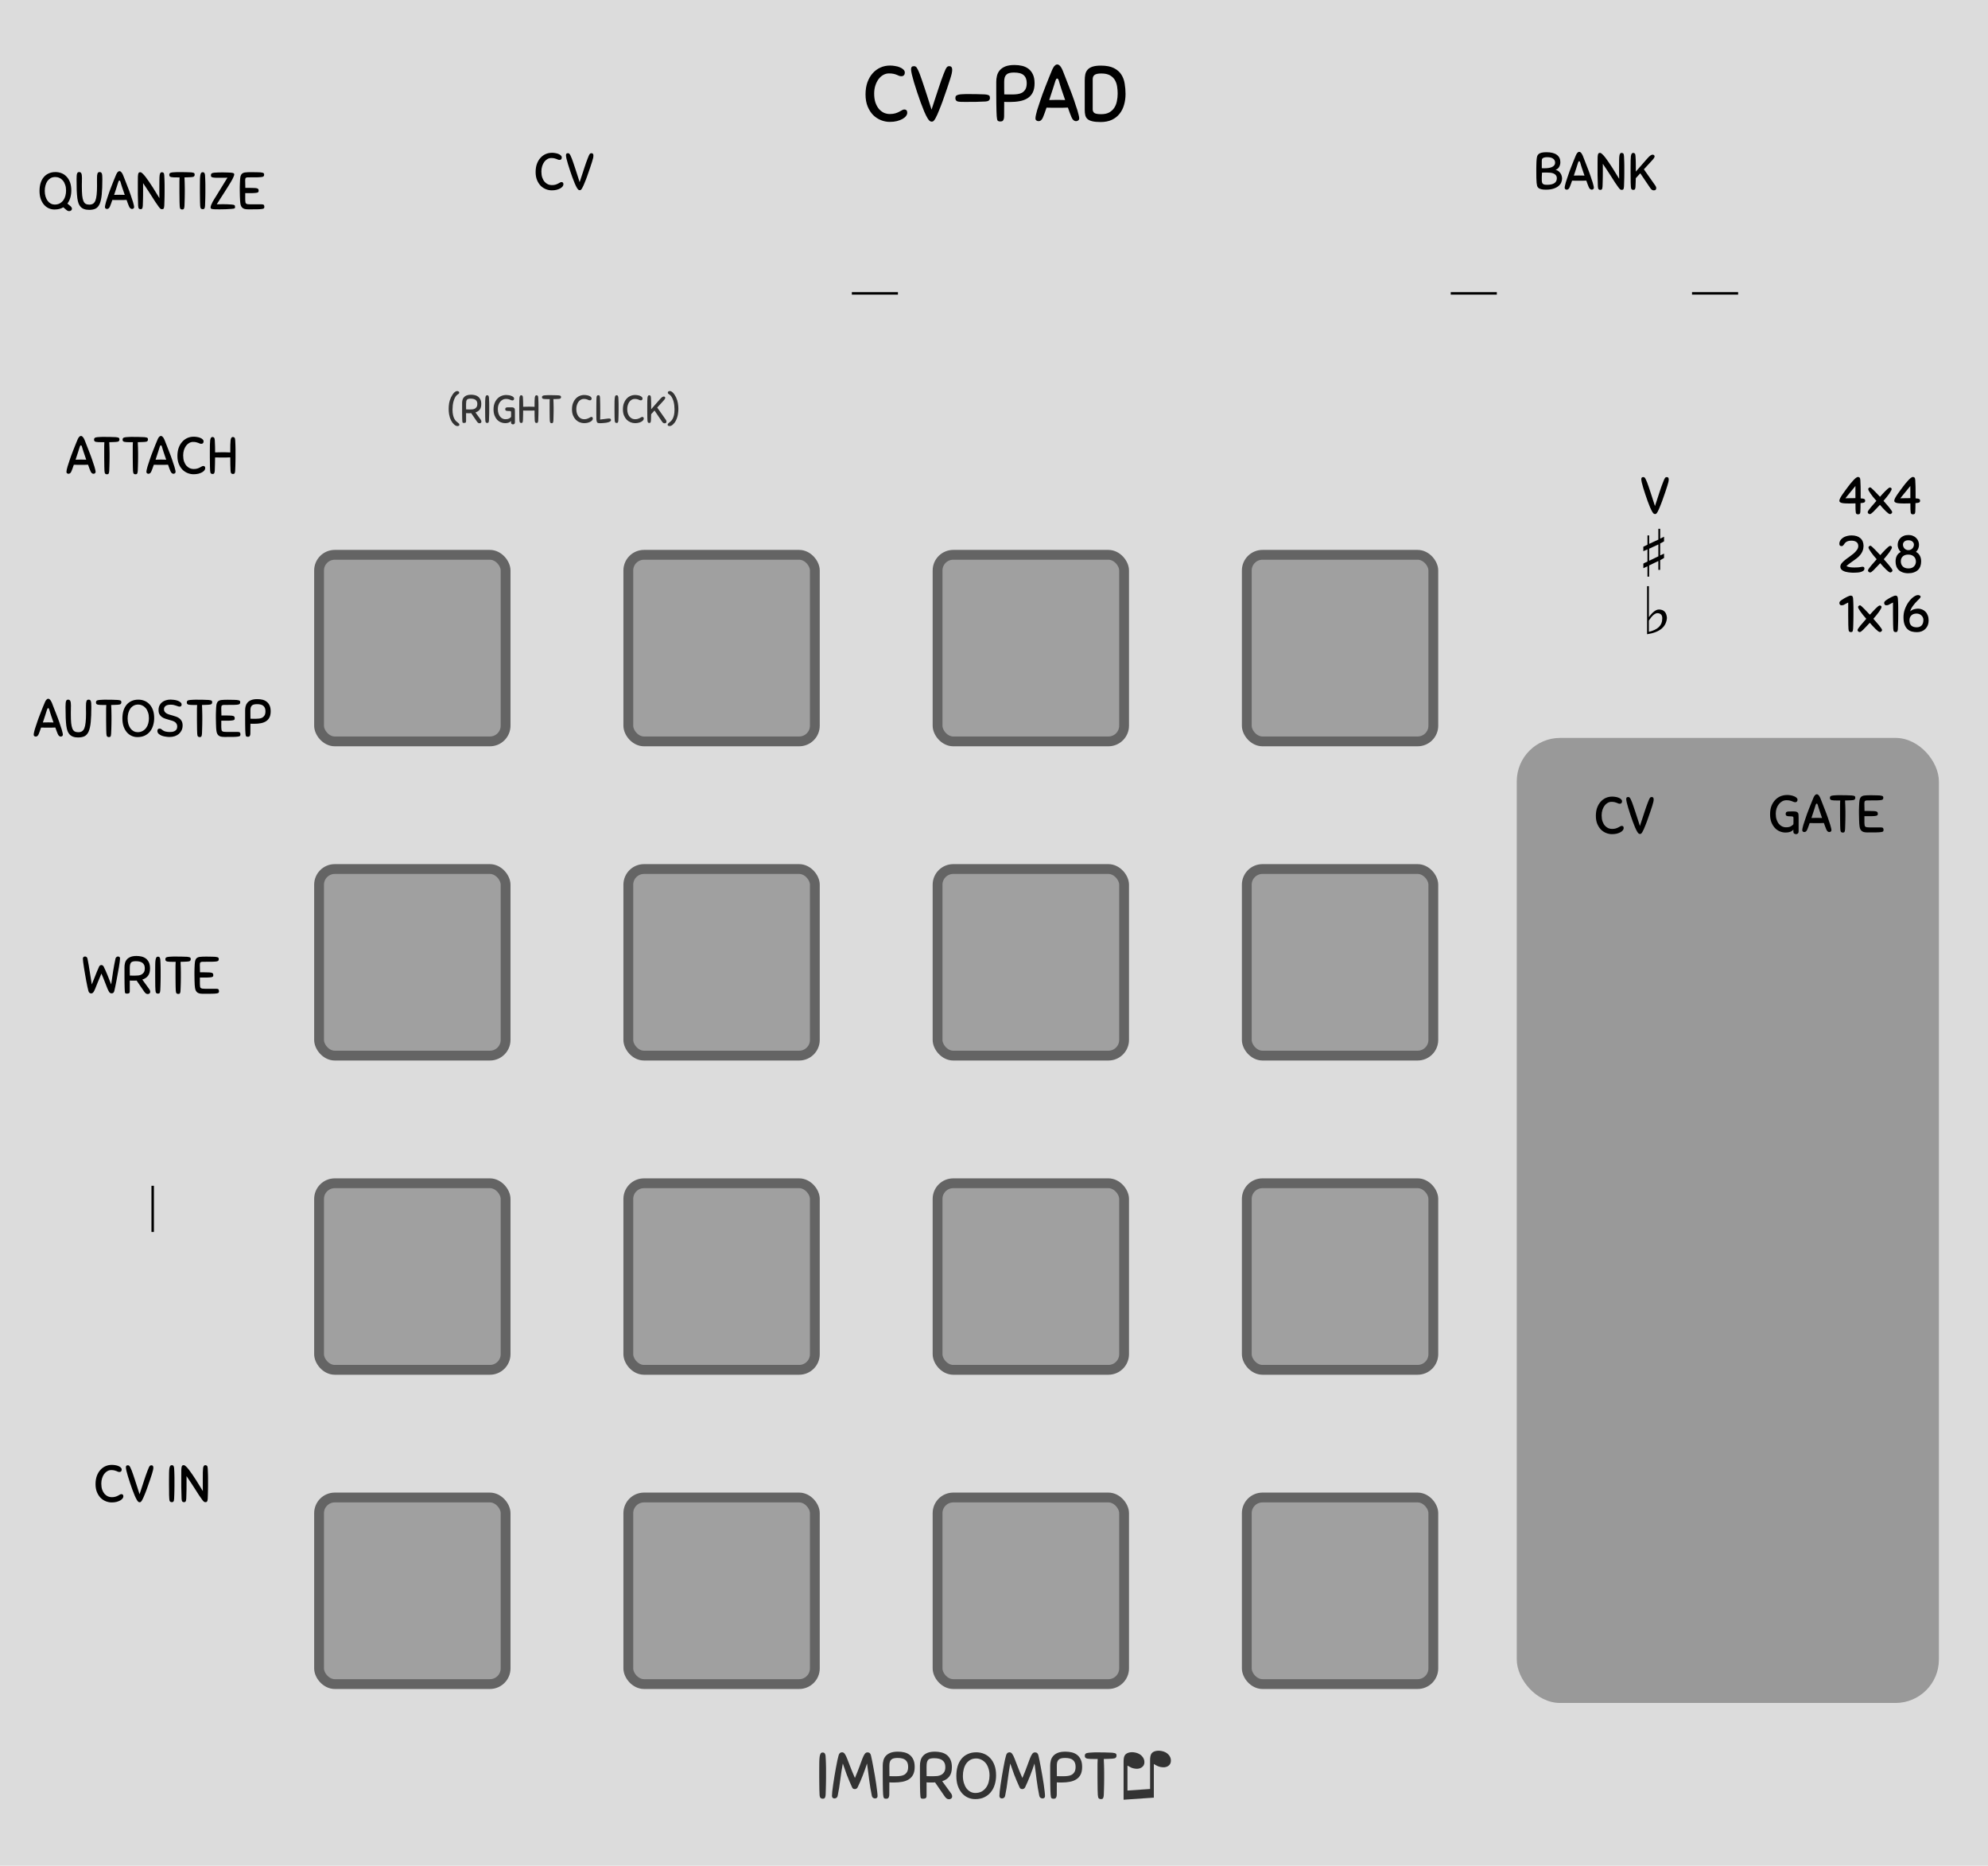 <svg xmlns="http://www.w3.org/2000/svg" width="405" height="380" viewBox="0 0 107.156 100.542"><path d="M0 .001h107.157v100.541H0zm0 0" fill="#dcdcdc"/><g word-spacing="0" letter-spacing="0" font-weight="400" fill="#333"><g style="line-height:1.25"><path aria-label="♫" font-size="3.528" d="M62.194 96.87l-1.631.115v-2.06q0-.23.065-.333.064-.104.22-.147.153-.043.348-.002.223.047.356.19.134.146.134.33 0 .186-.158.286-.158.103-.408.05-.082-.018-.143-.044-.064-.027-.205-.11v1.345l1.219-.085v-1.554q0-.225.065-.337.066-.11.226-.151.16-.04.348 0 .223.047.354.19.13.14.13.325 0 .195-.156.294-.156.1-.408.047-.16-.034-.356-.16z" style="-inkscape-font-specification:'Arial, Normal';font-variant-ligatures:normal;font-variant-caps:normal;font-variant-numeric:normal;font-feature-settings:normal;text-align:start" font-family="Arial"/></g><g style="line-height:1.25"><path font-size="3.528" aria-label="IMPROMPT" style="-inkscape-font-specification:'Sniglet, Normal';font-variant-ligatures:normal;font-variant-caps:normal;font-variant-numeric:normal;font-feature-settings:normal;text-align:start" d="M44.175 96.698q-.007-.127-.01-.265 0-.137-.004-.296-.003-.159-.003-.342v-.417q0-.25.003-.426.004-.18.02-.293.019-.113.054-.166.04-.053.103-.053.03 0 .06.007.028.007.049.032.02.02.035.067.018.042.02.113.009.127.012.225l.007.198q.004.095.004.201v.536q0 .145-.004.286l-.007.286-.01.303q-.004.085-.018.13-.014.047-.036.071-.02.025-.05.028-.027.007-.062.007-.064 0-.11-.042-.046-.046-.053-.19zm1.754-.381q-.162-.357-.29-.688-.123-.335-.21-.596-.082.437-.138.882-.053.444-.138.85-.021.092-.078.123-.056.028-.095.028-.063 0-.102-.038-.035-.04-.035-.1 0-.08.017-.246.02-.17.05-.381.03-.212.07-.445.039-.232.078-.448l.077-.395q.04-.176.067-.271.046-.163.187-.163.085 0 .145.085.06.081.127.254.07.17.166.43.099.262.254.614.15-.352.243-.61.095-.261.159-.43.067-.173.127-.254.06-.085.148-.085.08 0 .124.042.042.039.063.12.025.099.06.275.035.173.074.388.042.212.08.445.04.233.07.444.034.212.05.385.022.17.022.261 0 .056-.038.092-.04.031-.1.031-.038 0-.094-.028-.057-.032-.078-.123-.042-.201-.078-.417l-.063-.433-.057-.441q-.028-.223-.06-.441-.045.14-.105.31-.06.17-.127.342-.067.17-.138.335-.07.166-.138.3-.024.046-.067.07-.038.022-.08.022-.047 0-.09-.021-.038-.025-.06-.074zm2.005.377q0 .085-.018.13-.014.047-.038.071-.022.025-.053.029-.03.007-.057.007-.095 0-.127-.043-.028-.042-.04-.19-.006-.078-.01-.226l-.006-.353q0-.204-.004-.451v-.522q0-.131.032-.265t.12-.243q.092-.11.25-.177.163-.067.42-.067.18 0 .342.039.163.039.286.134.124.095.198.254.074.159.074.395 0 .247-.081.41-.082.162-.23.257-.148.095-.352.134-.205.039-.448.039h-.12q-.06 0-.134-.007zm1.016-1.485q0-.236-.134-.356-.13-.12-.437-.12-.117 0-.202.021-.08.018-.134.067-.053.046-.08.127-.025.081-.025.205v.275q0 .151.003.286.08.004.18.004h.19q.106 0 .22-.015.116-.014.207-.063.092-.053.152-.152.06-.102.06-.278zm1.45.84l-.101.007h-.222q-.06 0-.134-.007v.716q0 .113-.057.14-.053.026-.134.026-.042 0-.067-.007-.025-.004-.042-.018-.014-.018-.025-.05-.007-.031-.01-.088-.008-.063-.011-.183-.004-.123-.007-.318 0-.194-.004-.469v-.652q0-.145.036-.279.035-.138.127-.24.09-.106.246-.17.16-.063.403-.063.173 0 .335.039.166.039.293.134.127.095.204.258.078.162.078.405 0 .325-.141.505-.138.176-.381.25l.472.65q.064.084.064.172 0 .07-.05.11-.045.042-.116.042-.077 0-.134-.042-.056-.046-.106-.117zm.555-.822q0-.244-.148-.36-.145-.12-.462-.12-.117 0-.194.021-.078.018-.124.07-.046.054-.067.149-.017.091-.017.236v.24q0 .138.003.25.08.005.18.005h.19q.1 0 .209-.011.113-.014.208-.064.095-.052.159-.148.063-.099.063-.268zm1.609 1.725q-.211 0-.398-.085-.184-.085-.321-.243-.138-.163-.22-.395-.077-.233-.077-.53 0-.278.067-.511.07-.233.205-.402.138-.17.339-.261.2-.096.465-.096.216 0 .41.078.194.078.338.233.148.155.233.388.085.233.085.543 0 .258-.07.49-.068.233-.21.41-.137.173-.35.278-.21.103-.496.103zm.007-.332q.194 0 .34-.077.144-.082.239-.212t.14-.3q.047-.173.047-.353 0-.218-.06-.388-.056-.173-.155-.29-.1-.115-.23-.175-.13-.064-.278-.064-.177 0-.31.074-.131.074-.223.201-.088.127-.134.3-.046.17-.046.363 0 .209.053.381.053.17.14.29.093.12.216.187.124.063.26.063zm2.384-.303q-.162-.357-.29-.688-.123-.335-.211-.596-.08.437-.137.882-.053.444-.138.85-.021.092-.077.123-.057.028-.096.028-.063 0-.102-.038-.035-.04-.035-.1 0-.08.017-.246.02-.17.05-.381.03-.212.07-.445l.078-.448.077-.395q.04-.176.068-.271.045-.163.186-.163.085 0 .145.085.06.081.127.254.07.17.166.43.099.262.254.614.152-.352.243-.61.096-.261.16-.43.066-.173.126-.254.06-.085.148-.085.08 0 .124.042.042.039.063.12.025.099.06.275.035.173.074.388.043.212.08.445.04.233.072.444.032.212.05.385.02.17.02.261 0 .056-.038.092-.04.031-.1.031-.038 0-.094-.028-.057-.032-.078-.123-.042-.201-.078-.417l-.063-.433-.056-.441-.06-.441q-.046.14-.106.31-.06.17-.127.342-.067.17-.138.335-.07.166-.137.3-.025.046-.067.07-.04.022-.082.022-.045 0-.088-.021-.04-.025-.06-.074zm2.006.377q0 .085-.018.13-.015.047-.04.071-.02.025-.052.029-.028.007-.057.007-.095 0-.127-.043-.028-.042-.038-.19-.008-.078-.011-.226-.004-.148-.007-.353 0-.204-.004-.451v-.522q0-.131.032-.265t.12-.243q.092-.11.25-.177.163-.067.42-.067.18 0 .343.039.162.039.285.134.124.095.198.254.074.159.074.395 0 .247-.081.41-.081.162-.23.257-.148.095-.352.134-.205.039-.448.039h-.12q-.06 0-.134-.007zm1.015-1.485q0-.236-.134-.356-.13-.12-.437-.12-.117 0-.201.021-.082.018-.134.067-.053.046-.082.127-.024.081-.024.205v.275q0 .151.003.286.08.004.18.004h.19q.106 0 .22-.015.116-.014.207-.063.092-.053.152-.152.06-.102.06-.278zm1.975-.437q-.1.007-.212.01l-.244.007.007.18.007.166q.004.085.004.176.003.092.003.205v.307q0 .144-.003.293l-.007.292-.01.307q-.004.085-.018.13-.011.047-.032.072-.021.024-.05.028-.028.007-.063.007-.064 0-.11-.043-.042-.045-.05-.19-.006-.127-.01-.268 0-.141-.003-.304-.003-.162-.003-.349v-.758q.003-.145.01-.25h-.145q-.148 0-.254-.005-.102-.004-.17-.017-.066-.018-.098-.053-.028-.036-.028-.1 0-.03.007-.055.007-.029.032-.05.025-.025.067-.039.046-.014.116-.02l.12-.008.106-.007q.053-.004.11-.004h.13q.208 0 .392.004.187.004.395.014.084.007.13.021.046.011.07.032.026.021.03.05.006.028.006.063 0 .064-.046.106-.042.042-.187.05z" font-family="Sniglet"/></g></g><rect rx="2.34" ry="2.34" y="39.765" x="81.756" height="52.005" width="22.754" fill="#999" paint-order="stroke markers fill"/><rect ry=".845" rx=".845" y="29.898" x="17.198" height="10.054" width="10.054" fill="#a0a0a0" stroke="#646464" stroke-width=".529" paint-order="stroke markers fill"/><g style="line-height:1.25"><path d="M47.97 3.532q.14 0 .279.026.144.02.258.072.115.046.187.118.076.068.076.161 0 .097-.051.148-.05.05-.127.05-.072 0-.127-.02-.055-.026-.127-.055-.068-.03-.165-.051-.098-.025-.258-.025-.161 0-.31.084-.143.08-.253.229-.106.144-.17.343-.063.199-.063.432 0 .287.072.495.076.207.194.343.119.13.267.199.153.063.305.063.182 0 .305-.038t.207-.085q.09-.046.153-.084.063-.038.122-.038.072 0 .115.042.042.038.042.14 0 .084-.068.173-.063.085-.19.157-.123.068-.297.114-.173.043-.39.043-.236 0-.473-.094-.233-.093-.42-.275-.181-.186-.296-.461-.114-.28-.114-.648t.102-.656q.106-.288.283-.487.182-.203.42-.309.24-.106.512-.106zm2.462 2.828q-.055.102-.102.148-.042.047-.11.047t-.118-.047q-.051-.046-.11-.144-.077-.127-.174-.351-.093-.224-.19-.487-.098-.267-.191-.55-.093-.284-.17-.534-.071-.25-.118-.436-.042-.19-.042-.27 0-.085.034-.128.034-.042.13-.042.056 0 .094.03.042.025.106.152.05.097.11.254t.123.347q.067.19.135.402l.136.415.127.398q.059.19.11.343.05-.157.114-.347l.13-.398.137-.415q.067-.211.135-.398l.127-.343q.06-.156.106-.258.06-.123.102-.152.046-.03.093-.03.097 0 .13.05.039.047.039.14 0 .085-.025.204-.026.118-.09.317-.06.195-.16.487l-.25.716q-.038.114-.09.237-.045.122-.096.24-.047.115-.093.221-.047.106-.09.182zm2.648-.889q-.195.009-.45.017-.253.004-.6.004-.144 0-.246-.004-.101-.004-.165-.021-.063-.021-.093-.064-.03-.042-.03-.118 0-.038.009-.068.008-.034.038-.06.03-.025.08-.042.055-.02.14-.03.064-.003.11-.008.05-.004.097-.004.047-.004.098-.004h.127q.228 0 .44.004.212 0 .44.013.102.008.157.025.055.013.085.038.03.026.034.06.008.033.008.076 0 .076-.055.127-.05.05-.224.06zm1.043.792q0 .101-.021.156-.017.055-.047.085-.025.03-.063.034-.034.008-.068.008-.114 0-.152-.05-.034-.051-.047-.23-.008-.092-.013-.27l-.008-.423q0-.246-.004-.542v-.627q0-.156.038-.317t.144-.292q.11-.132.3-.212.195-.08.504-.08.216 0 .41.046.195.047.344.161.148.114.237.305.088.19.088.474 0 .296-.097.491t-.275.309q-.178.114-.423.16-.246.047-.538.047h-.144q-.072 0-.16-.008zm1.22-1.783q0-.283-.162-.427-.156-.144-.525-.144-.14 0-.241.025-.097.022-.16.08-.064.056-.098.153-.03.098-.03.246v.33q0 .182.004.343.098.004.216.004h.229q.127 0 .262-.017.14-.017.25-.076.11-.064.182-.182.072-.123.072-.335zm2.412 1.834q-.042-.102-.093-.233-.046-.136-.101-.284l-.267.009h-.614q-.148 0-.27-.005l-.098.28q-.047.13-.09.233-.084.215-.245.215-.06 0-.114-.038-.05-.038-.05-.11 0-.072.025-.186.025-.119.063-.25.043-.135.09-.275.046-.144.088-.267.042-.135.119-.343l.169-.44q.089-.228.178-.449.089-.224.16-.389.017-.042.043-.093.025-.055.06-.102.037-.046.08-.08.046-.034.1-.034.056 0 .103.038.046.034.08.085.038.05.064.106.03.055.046.097.068.17.153.39.089.22.173.444.09.224.165.427.077.204.123.343.038.123.085.263.05.14.093.275.042.135.068.254.03.114.03.186t-.056.11q-.05.038-.11.038-.076 0-.14-.05-.063-.055-.11-.165zm-.75-.932q.103 0 .204.004.102 0 .204.005l-.102-.297-.097-.283-.08-.25-.06-.208q-.017-.055-.038-.088-.021-.034-.055-.034t-.055.038q-.021.034-.038.089-.051.173-.144.453l-.19.58q.113-.005.228-.005.114-.004.224-.004zm2.333-1.846q.436 0 .699.132.262.13.402.347.14.216.182.49.047.276.047.56 0 .309-.08.584-.077.275-.242.482-.161.204-.415.326-.254.119-.605.119-.28 0-.45-.042-.164-.038-.257-.119-.09-.08-.12-.203-.03-.123-.03-.288V4.332q0-.182.03-.33.035-.148.128-.25.093-.105.263-.16.173-.056.448-.056zm.017 2.617q.263 0 .432-.093.174-.098.275-.254.102-.157.14-.356.042-.2.042-.406 0-.191-.03-.381-.03-.195-.122-.352-.093-.156-.267-.254-.174-.097-.461-.097-.263 0-.364.076-.102.076-.102.233V5.89q0 .131.093.2.097.063.364.063z" style="-inkscape-font-specification:'Sniglet, Normal';font-variant-ligatures:normal;font-variant-caps:normal;font-variant-numeric:normal;font-feature-settings:normal;text-align:start" aria-label="CV-PAD" font-weight="400" font-size="4.233" letter-spacing="0" word-spacing="0" font-family="Sniglet"/></g><rect ry=".845" rx=".845" y="46.831" x="17.198" height="10.054" width="10.054" fill="#a0a0a0" stroke="#646464" stroke-width=".529" paint-order="stroke markers fill"/><rect ry=".845" rx=".845" y="63.764" x="17.198" height="10.054" width="10.054" fill="#a0a0a0" stroke="#646464" stroke-width=".529" paint-order="stroke markers fill"/><rect ry=".845" rx=".845" y="80.698" x="17.198" height="10.054" width="10.054" fill="#a0a0a0" stroke="#646464" stroke-width=".529" paint-order="stroke markers fill"/><rect ry=".845" rx=".845" y="29.898" x="33.867" height="10.054" width="10.054" fill="#a0a0a0" stroke="#646464" stroke-width=".529" paint-order="stroke markers fill"/><rect ry=".845" rx=".845" y="46.831" x="33.867" height="10.054" width="10.054" fill="#a0a0a0" stroke="#646464" stroke-width=".529" paint-order="stroke markers fill"/><rect ry=".845" rx=".845" y="63.764" x="33.867" height="10.054" width="10.054" fill="#a0a0a0" stroke="#646464" stroke-width=".529" paint-order="stroke markers fill"/><rect ry=".845" rx=".845" y="80.698" x="33.867" height="10.054" width="10.054" fill="#a0a0a0" stroke="#646464" stroke-width=".529" paint-order="stroke markers fill"/><rect ry=".845" rx=".845" y="29.898" x="50.536" height="10.054" width="10.054" fill="#a0a0a0" stroke="#646464" stroke-width=".529" paint-order="stroke markers fill"/><rect ry=".845" rx=".845" y="46.831" x="50.536" height="10.054" width="10.054" fill="#a0a0a0" stroke="#646464" stroke-width=".529" paint-order="stroke markers fill"/><rect ry=".845" rx=".845" y="63.764" x="50.536" height="10.054" width="10.054" fill="#a0a0a0" stroke="#646464" stroke-width=".529" paint-order="stroke markers fill"/><rect ry=".845" rx=".845" y="80.698" x="50.536" height="10.054" width="10.054" fill="#a0a0a0" stroke="#646464" stroke-width=".529" paint-order="stroke markers fill"/><rect ry=".845" rx=".845" y="29.898" x="67.204" height="10.054" width="10.054" fill="#a0a0a0" stroke="#646464" stroke-width=".529" paint-order="stroke markers fill"/><rect ry=".845" rx=".845" y="46.831" x="67.204" height="10.054" width="10.054" fill="#a0a0a0" stroke="#646464" stroke-width=".529" paint-order="stroke markers fill"/><rect ry=".845" rx=".845" y="63.764" x="67.204" height="10.054" width="10.054" fill="#a0a0a0" stroke="#646464" stroke-width=".529" paint-order="stroke markers fill"/><rect ry=".845" rx=".845" y="80.698" x="67.204" height="10.054" width="10.054" fill="#a0a0a0" stroke="#646464" stroke-width=".529" paint-order="stroke markers fill"/><g style="line-height:1.25"><path d="M86.898 42.928q.093 0 .186.017.096.014.173.048.076.03.124.079.05.045.05.107 0 .065-.033.099-.034.034-.085.034-.048 0-.085-.015l-.084-.036q-.046-.02-.11-.034-.065-.017-.173-.017-.107 0-.206.056-.096.054-.169.153-.07.096-.113.228-.042.133-.042.288 0 .192.048.33.05.139.13.23.08.087.177.132.102.042.204.042.121 0 .203-.025.082-.026.138-.057.06-.03.102-.056.042-.026.082-.026.048 0 .076.029.028.025.028.093 0 .056-.045.115-.043.057-.127.105-.082.045-.198.076-.116.028-.26.028-.158 0-.316-.062-.155-.062-.279-.183-.12-.124-.198-.308-.076-.186-.076-.432 0-.245.068-.437.07-.192.19-.325.12-.135.278-.206.161-.07.342-.07zm1.642 1.885q-.037.068-.068.099-.028.03-.073.03-.046 0-.08-.03-.033-.031-.073-.096-.05-.085-.116-.234-.062-.15-.127-.325-.064-.178-.127-.367-.062-.189-.112-.355-.048-.167-.08-.291-.028-.127-.028-.18 0-.057.023-.085.023-.029.087-.029.037 0 .063.02.028.017.07.102.034.065.073.169.04.104.082.231.046.127.09.269l.09.276q.046.138.086.265l.073.229.076-.231.088-.266.09-.276q.045-.141.09-.266l.085-.228q.04-.105.07-.172.04-.082.068-.102.031-.02.062-.02.065 0 .088.034.025.031.025.093 0 .057-.017.136-.016.079-.059.211-.04.13-.107.325l-.167.477q-.025.076-.059.158-.03.082-.065.16-.03.077-.062.148-.03.07-.06.121z" style="-inkscape-font-specification:'Sniglet, Normal';font-variant-ligatures:normal;font-variant-caps:normal;font-variant-numeric:normal;font-feature-settings:normal;text-align:start" aria-label="CV" font-weight="400" font-size="2.822" letter-spacing="0" word-spacing="0" font-family="Sniglet"/></g><g style="line-height:1.25"><path d="M96.327 42.84q.093 0 .192.017.1.017.18.051.082.031.136.079.054.048.054.11 0 .065-.034.099t-.085.034q-.048 0-.09-.017l-.09-.037q-.05-.02-.122-.037-.07-.016-.178-.016-.118 0-.223.056-.1.054-.18.152-.08.096-.125.229t-.045.288q0 .189.048.327.048.139.125.229.08.09.175.135.098.043.197.043.161 0 .254-.046.096-.048.152-.12.003-.06.003-.142v-.178q0-.037-.006-.056-.006-.023-.028-.034-.022-.011-.067-.014-.043-.003-.116-.003-.09 0-.147-.023-.056-.025-.056-.104 0-.056.028-.09.03-.037.124-.043h.054q.04-.002.082-.002h.155q.084 0 .135.016.051.015.09.068.02.028.023.099.006.07.006.164v.728q0 .076-.042.113-.04.036-.093.036-.065 0-.108-.034-.04-.03-.04-.101v-.11q-.072.085-.174.121-.099.037-.25.037-.156 0-.306-.062t-.265-.184q-.116-.124-.19-.307-.07-.187-.07-.432 0-.246.07-.438.074-.191.198-.324.124-.136.29-.206.167-.07.36-.07zm2.113 1.854q-.028-.067-.062-.155-.03-.09-.068-.189l-.177.006h-.41q-.098 0-.18-.003l-.065.186q-.03.088-.06.155-.056.144-.163.144-.04 0-.076-.025-.034-.025-.034-.073 0-.048.017-.125.017-.079.042-.166.028-.09.06-.184.03-.095.06-.177.027-.09.078-.229l.112-.293.12-.3q.06-.15.106-.26l.028-.061q.017-.037.04-.068.025-.031.054-.054.03-.022.067-.022.037 0 .068.025.031.023.054.057.025.033.042.07.02.037.03.065.046.113.102.26.06.146.116.296.06.15.11.285.051.136.082.229l.057.175q.033.093.062.183.028.09.045.17.02.076.02.124t-.037.073q-.034.025-.073.025-.05 0-.094-.033-.042-.037-.073-.11zm-.5-.62l.136.002q.068 0 .136.003l-.068-.197-.065-.19q-.028-.09-.054-.166l-.04-.138q-.01-.037-.025-.06-.014-.022-.036-.022-.023 0-.037.025-.014.023-.025.06-.034.115-.096.302l-.127.386q.076-.003.152-.003l.15-.002zm1.876-.951q-.079.005-.17.008l-.194.006.006.144.006.132q.003.068.003.141.003.074.003.164v.246q0 .115-.003.234l-.006.234-.008.246q-.003.067-.014.104-.008.037-.025.056-.017.02-.04.023-.022.006-.05.006-.05 0-.088-.034-.034-.037-.04-.153-.006-.101-.008-.214 0-.113-.003-.243t-.003-.28v-.606q.003-.116.008-.2h-.115q-.119 0-.204-.003-.08-.003-.135-.014-.054-.014-.079-.043-.023-.028-.023-.079 0-.025.006-.045.006-.022.026-.04.02-.02.053-.03.037-.012.094-.017l.096-.006.084-.006q.043-.002.088-.002h.104q.167 0 .313.002.15.003.316.012.068.005.105.017.037.008.056.025.02.017.023.04.006.022.006.05 0 .051-.037.085-.034.034-.15.04zm.402 1.287q-.006-.09-.01-.246-.007-.155-.007-.319v-.192l.006-.206q.006-.209.025-.327.023-.119.085-.178.065-.06.18-.073.116-.015.308-.015h.06q.06 0 .14.003.082 0 .17.003l.15.006q.062.005.098.017.04.008.06.025.02.014.025.037.006.02.006.045 0 .065-.037.096-.036.028-.15.036-.056.006-.166.009h-.22q-.113 0-.203.003h-.113q-.073.003-.104.034-.029.028-.029.138l.003.124q.006.096.006.271h.235q.15 0 .242.006.096.002.147.017.054.014.073.045.02.03.02.082 0 .025-.006.048-.003.02-.022.036-.02.014-.057.026-.036.008-.104.014l-.155.008h-.379v.345l.006.095q.003.046.012.077.011.03.036.05.03.02.08.029.053.008.14.008h.607q.1 0 .125.037.025.037.025.099 0 .05-.023.079-.022.025-.11.036-.084.014-.257.017-.169.003-.468.003-.127 0-.209-.022-.082-.023-.133-.077-.05-.053-.076-.138-.022-.087-.03-.212z" style="-inkscape-font-specification:'Sniglet, Normal';font-variant-ligatures:normal;font-variant-caps:normal;font-variant-numeric:normal;font-feature-settings:normal;text-align:start" aria-label="GATE" font-weight="400" font-size="2.822" letter-spacing="0" word-spacing="0" font-family="Sniglet"/></g><g style="line-height:1.25"><path d="M83.326 10.221q-.159 0-.255-.026-.096-.025-.15-.07-.05-.048-.07-.116-.017-.068-.025-.152-.009-.1-.014-.26-.003-.164-.003-.339V9.08q.003-.095.003-.186l.005-.172q.003-.079.01-.135.007-.088.027-.158t.074-.122q.056-.05.155-.076.101-.028.268-.028.378 0 .564.14.19.14.19.396 0 .133-.06.246-.056.112-.197.17.08.013.143.06.065.043.11.11.05.06.071.14.026.075.026.155 0 .101-.043.208-.042.105-.144.192-.1.088-.27.144-.167.057-.416.057zm.59-.61q0-.102-.049-.164-.045-.062-.118-.093-.074-.034-.164-.045-.09-.01-.18-.01h-.147q-.076 0-.14.002l-.007.12-.006.12v.152q0 .076.012.127.01.05.042.082.031.03.087.045.06.011.15.011.248 0 .384-.087.135-.088.135-.26zm-.523-1.14q-.093 0-.152.017-.057.014-.088.04-.028.025-.04.061-.008.037-.008.08v.395q.04.002.082.002h.085q.101 0 .197-.014.1-.014.178-.048.08-.034.127-.093.048-.06.048-.152 0-.127-.104-.206-.102-.082-.325-.082zm2.241 1.606l-.062-.156q-.03-.09-.068-.189l-.178.006h-.409q-.099 0-.18-.003l-.065.186q-.03.088-.06.156-.056.144-.163.144-.04 0-.076-.026-.034-.025-.034-.073 0-.048.017-.124.017-.08.042-.167.028-.09.06-.183.03-.096.06-.178.027-.09.078-.229l.112-.293.12-.3.106-.259q.011-.028.028-.062.017-.037.04-.068.025-.03.054-.053.03-.023.067-.023.037 0 .068.025.031.023.054.057.025.034.042.07.02.037.031.065l.102.26q.06.147.115.296.06.15.11.285.051.136.082.23l.057.174q.034.093.062.183.028.09.045.17.02.076.02.124t-.037.073q-.034.026-.073.026-.05 0-.094-.034-.042-.037-.073-.11zm-.5-.62l.136.002.136.002-.068-.197-.065-.19q-.028-.09-.054-.166l-.04-.138q-.01-.037-.025-.06-.014-.022-.036-.022-.023 0-.037.026-.014.022-.025.06-.034.115-.096.301l-.127.386.152-.002q.076-.003.15-.003zm2.094.631q-.09-.124-.172-.246l-.172-.27q-.09-.147-.209-.325-.116-.18-.28-.42v.38q0 .167-.002.31l-.006.272q-.002.127-.008.254-.003.068-.014.104-.009.037-.026.057-.017.02-.04.022-.019.006-.047.006-.05 0-.085-.034-.034-.037-.04-.152-.013-.31-.016-.62v-.648q0-.189.003-.296.005-.107.02-.16.016-.054.042-.068.028-.015.073-.015t.12.071q.072.068.16.18.087.113.186.26.101.147.2.302.1.155.19.308l.17.276q-.004-.132-.004-.29V8.99q0-.223.003-.367.002-.147.014-.23.014-.086.042-.12.028-.034.08-.034.047 0 .084.031.036.032.042.144.006.102.008.181l.006.158q.003.076.003.16v.43q0 .116-.003.23l-.006.227q-.002.116-.008.243-.003.068-.014.104-.009.037-.026.057-.016.02-.039.022-.02.006-.048.006-.048 0-.082-.028-.034-.029-.099-.116zm.678-.042q-.006-.102-.01-.212l-.002-.237q-.003-.127-.003-.274V8.99q0-.2.003-.34.003-.145.014-.236.014-.09.042-.132.03-.043.08-.043.047 0 .084.031.037.032.042.144l.01.181.005.158q.002.076.002.16v.335l.604-.69q.12-.137.184-.179.065-.045.113-.045.056 0 .081.028.03.028.03.07 0 .017-.007.034-.005.017-.025.048-.017.028-.054.074l-.099.11-.392.426.618.88q.023.031.034.065.014.034.014.065 0 .054-.03.088-.029.036-.103.036-.059 0-.107-.034-.045-.03-.084-.093l-.537-.793-.242.266-.006.214q-.003.107-.009.226-.002.068-.014.104-.008.037-.025.057-.017.02-.04.022-.02.006-.048.006-.05 0-.084-.034-.034-.037-.04-.152z" style="-inkscape-font-specification:'Sniglet, Normal';font-variant-ligatures:normal;font-variant-caps:normal;font-variant-numeric:normal;font-feature-settings:normal;text-align:start" aria-label="BANK" font-weight="400" font-size="2.822" letter-spacing="0" word-spacing="0" font-family="Sniglet"/></g><g style="line-height:1.25"><path d="M5.339 52.094q.017-.04.05-.065.038-.025.077-.025.037 0 .07.025.035.023.054.062.108.22.212.477.105.254.19.483.047-.35.104-.706.056-.355.127-.68.008-.036.025-.059.017-.025.037-.037.02-.014.04-.02.022-.005.036-.005.048 0 .079.028.03.026.03.07 0 .052-.016.181-.017.127-.045.3-.028.169-.065.36-.034.193-.068.37-.034.178-.065.325-.03.147-.05.223-.017.065-.051.099-.034.03-.1.03-.067 0-.115-.058-.045-.063-.101-.192-.054-.13-.13-.33-.076-.204-.198-.486-.124.282-.203.485-.076.204-.133.333-.053.13-.101.192-.048.06-.113.06-.113 0-.15-.13-.022-.076-.053-.22-.031-.147-.065-.325l-.065-.367q-.034-.192-.06-.361l-.042-.296q-.014-.13-.014-.181 0-.048.03-.079.032-.031.089-.031.04 0 .076.025.037.023.054.096.067.325.118.68.054.356.113.706.087-.206.175-.437.087-.232.217-.52zm2.023.745l-.082.006h-.177q-.048 0-.108-.006v.573q0 .09-.045.113-.042.02-.107.02-.034 0-.054-.006-.02-.003-.034-.014-.01-.014-.02-.04-.005-.025-.008-.07-.005-.05-.008-.147l-.006-.254q0-.155-.003-.375v-.522q0-.116.028-.223.029-.11.102-.192.073-.085.198-.135.127-.051.32-.051.14 0 .269.03.133.032.235.108.1.076.163.206.062.13.062.325 0 .26-.112.403-.11.141-.305.2l.378.52q.05.068.05.138 0 .057-.04.088-.035.034-.092.034-.062 0-.107-.034-.045-.037-.085-.093zm.443-.657q0-.195-.118-.288-.116-.096-.37-.096-.093 0-.155.017-.062.014-.1.056-.036.043-.053.119-.014.073-.014.189v.192q0 .11.003.2.065.003.144.003h.152q.08 0 .167-.009.09-.01.166-.05.077-.043.127-.119.05-.079.05-.214zm.574 1.177q-.006-.102-.01-.212l-.002-.237q-.002-.127-.002-.274v-.333q0-.2.002-.341.003-.144.017-.235.014-.09.043-.132.03-.043.08-.043.027 0 .049.006.023.006.04.025.017.017.028.054.014.034.017.09l.009.18.005.159q.003.076.003.16v.43q0 .116-.003.228l-.005.229q-.003.116-.01.243-.002.067-.013.104-.011.037-.028.057-.017.02-.04.022-.022.006-.05.006-.051 0-.088-.034-.037-.037-.042-.152zm1.717-1.541q-.08.005-.17.008l-.194.006.005.144.006.132q.003.068.003.141.002.074.002.164v.246l-.002.234-.006.234q-.003.119-.01.246-.001.067-.013.104-.008.037-.025.057-.017.02-.04.022-.022.006-.05.006-.051 0-.088-.034-.034-.037-.04-.153-.005-.101-.008-.214 0-.113-.003-.243-.002-.13-.002-.28v-.605q.002-.117.008-.201h-.116q-.118 0-.203-.003-.082-.003-.135-.014-.054-.014-.08-.043-.022-.028-.022-.079 0-.025.006-.045.005-.022.025-.04.02-.019.054-.03.036-.012.093-.017l.096-.006.084-.005q.043-.003.088-.003h.104q.167 0 .314.003.15.002.316.01.067.007.104.018.037.008.057.025.02.017.022.04.006.022.006.05 0 .051-.037.085-.034.034-.15.04zm.4 1.287l-.01-.246q-.005-.155-.005-.319v-.192l.005-.206q.006-.209.026-.327.022-.119.084-.178.065-.06.18-.073.117-.014.309-.014h.059l.14.002q.083 0 .17.003l.15.006q.062.005.099.017.04.008.059.025.02.014.025.037.006.02.006.045 0 .065-.037.096-.037.028-.15.037-.056.005-.166.008h-.22q-.113 0-.203.003h-.113q-.074.003-.105.034-.028.028-.028.138l.003.124q.006.096.006.271h.234q.15 0 .243.006.096.003.146.017.054.014.074.045.02.03.02.082 0 .025-.006.048-.003.02-.023.036-.02.014-.056.026-.037.008-.105.014l-.155.008h-.378v.345l.006.096q.002.045.01.076.012.03.038.05.028.02.079.029.053.008.14.008h.608q.098 0 .124.037.025.037.025.099 0 .05-.022.079-.023.025-.11.037-.085.014-.257.016-.17.003-.47.003-.126 0-.208-.022-.082-.023-.132-.077-.051-.053-.077-.138-.022-.087-.03-.211z" style="-inkscape-font-specification:'Sniglet, Normal';font-variant-ligatures:normal;font-variant-caps:normal;font-variant-numeric:normal;font-feature-settings:normal;text-align:start" aria-label="WRITE" font-weight="400" font-size="2.822" letter-spacing="0" word-spacing="0" font-family="Sniglet"/></g><g style="line-height:1.25"><path d="M6.028 78.94q.093 0 .186.016.096.014.172.048.076.031.124.08.05.044.05.106 0 .065-.033.1-.034.033-.084.033-.048 0-.085-.014l-.085-.037q-.045-.02-.11-.034-.065-.017-.172-.017-.107 0-.206.057-.096.054-.17.152-.07.096-.112.229-.043.133-.043.288 0 .192.048.33.05.138.13.229.08.087.178.132.102.043.203.043.122 0 .203-.026.082-.025.139-.056.059-.031.1-.057.044-.025.083-.025.048 0 .076.028.029.026.029.093 0 .057-.046.116-.042.056-.127.104-.081.046-.197.077-.116.028-.26.028-.158 0-.316-.062-.155-.062-.28-.184-.12-.124-.197-.307-.076-.187-.076-.432 0-.246.068-.438.07-.192.189-.324.12-.136.28-.206.16-.07.34-.07zm1.64 1.885q-.036.067-.067.098-.028.031-.073.031t-.08-.03q-.033-.032-.072-.097-.051-.084-.116-.234-.062-.15-.127-.324-.065-.178-.127-.367-.062-.19-.113-.356-.048-.166-.08-.29-.027-.128-.027-.181 0-.057.022-.085.023-.028.088-.028.037 0 .062.02.028.017.07.101.034.065.074.17.04.104.082.23.045.128.09.27l.09.276q.046.138.085.265l.073.229.077-.232.087-.265.09-.277q.046-.14.09-.265l.085-.229q.04-.104.07-.172.04-.082.069-.101.03-.02.062-.02.065 0 .087.034.026.03.026.093 0 .056-.017.135-.017.08-.06.212-.04.13-.107.325l-.166.476q-.026.077-.06.159-.03.081-.064.16l-.063.147q-.03.07-.06.122zm1.456-.063q-.006-.101-.01-.211l-.001-.237q-.003-.127-.003-.274v-.333q0-.2.003-.342.002-.144.016-.234.015-.09.043-.132.03-.043.082-.043.025 0 .048.006.022.005.04.025.016.017.027.054.014.034.017.09l.009.18.005.159q.003.076.003.16v.43q0 .115-.003.228l-.005.229q-.003.116-.01.243-.002.067-.013.104-.011.037-.028.056-.017.02-.04.023-.022.006-.05.006-.051 0-.088-.034-.037-.037-.042-.153zm1.764.043q-.09-.124-.172-.246l-.172-.27q-.09-.147-.21-.325-.115-.18-.28-.42v.38l-.001.31-.006.272-.008.254q-.003.067-.014.104-.01.037-.026.056-.017.02-.04.023-.02.006-.047.006-.051 0-.085-.034-.034-.037-.04-.153-.014-.31-.016-.62v-.647q0-.189.002-.296.006-.107.02-.161.017-.054.042-.068.029-.014.074-.014t.118.07q.074.068.16.181.089.113.187.26.102.147.2.302.1.155.19.308l.17.276q-.003-.132-.003-.29v-.356q0-.223.002-.367.003-.147.014-.231.015-.085.043-.119.028-.034.079-.034.048 0 .084.031.037.031.043.144l.008.18.006.159q.003.076.003.16v.43q0 .115-.003.228l-.006.229-.008.243q-.003.067-.014.104-.01.037-.026.056-.017.02-.04.023-.02.006-.047.006-.048 0-.082-.029-.034-.028-.1-.115z" style="-inkscape-font-specification:'Sniglet, Normal';font-variant-ligatures:normal;font-variant-caps:normal;font-variant-numeric:normal;font-feature-settings:normal;text-align:start" aria-label="CV IN" font-weight="400" font-size="2.822" letter-spacing="0" word-spacing="0" font-family="Sniglet"/></g><g style="line-height:1.25"><path d="M29.75 8.233q.092 0 .185.018.096.014.172.048.076.03.124.08.05.044.05.106 0 .065-.033.1-.034.032-.085.032-.048 0-.084-.014-.037-.017-.085-.036-.045-.02-.11-.034-.065-.017-.172-.017-.107 0-.206.056-.096.054-.17.153-.07.096-.112.228-.043.133-.043.288 0 .192.048.33.05.14.13.23.08.087.178.132.1.042.203.042.12 0 .203-.025.082-.026.14-.057.058-.03.1-.056.042-.026.082-.026.048 0 .076.03.028.024.028.092 0 .056-.045.115-.042.057-.127.105-.082.045-.197.076-.116.028-.26.028-.158 0-.316-.062-.155-.062-.28-.183-.12-.125-.197-.308-.076-.186-.076-.432 0-.245.068-.437.07-.192.19-.325.12-.135.278-.206.16-.07.342-.07zm1.64 1.886q-.037.068-.068.1-.028.03-.073.03t-.08-.03q-.033-.032-.073-.097-.05-.085-.115-.234-.062-.15-.127-.325-.065-.178-.127-.367t-.113-.356q-.048-.166-.08-.29-.027-.127-.027-.18 0-.057.022-.086.023-.028.088-.028.036 0 .062.02.028.017.07.102.034.065.074.17.04.103.082.23.045.127.09.268l.09.277.085.265.073.23.076-.232.088-.266.09-.276q.045-.14.09-.266l.085-.228q.04-.105.07-.172.04-.082.068-.102.032-.02.063-.02.064 0 .087.034.025.031.025.093 0 .057-.016.136-.017.08-.06.211-.04.13-.107.325l-.166.477q-.026.076-.06.158-.03.082-.065.16-.03.077-.062.148-.03.07-.06.12z" style="-inkscape-font-specification:'Sniglet, Normal';font-variant-ligatures:normal;font-variant-caps:normal;font-variant-numeric:normal;font-feature-settings:normal;text-align:start" aria-label="CV" font-weight="400" font-size="2.822" letter-spacing="0" word-spacing="0" font-family="Sniglet"/></g><path d="M2.943 11.29q-.17 0-.32-.068-.146-.068-.256-.195-.11-.13-.175-.316-.062-.186-.062-.423 0-.223.054-.41.056-.186.164-.32.11-.137.27-.21.16-.076.373-.076.172 0 .327.062.156.062.27.186.12.124.188.31.067.187.067.435 0 .203-.053.384-.051.18-.158.322l.16.132q.032.026.057.065.028.037.028.085 0 .056-.045.09-.045.034-.107.034-.08 0-.167-.079l-.146-.127q-.096.057-.212.088-.116.03-.257.03zm.006-.266q.155 0 .27-.062.116-.065.193-.169.076-.104.112-.24.037-.138.037-.282 0-.175-.048-.31-.045-.139-.124-.232-.08-.093-.183-.14-.105-.05-.223-.05-.142 0-.25.057-.103.06-.177.161-.07.102-.107.24-.037.136-.037.29 0 .167.043.306.042.135.113.231.073.096.172.15.099.05.209.05zm1.858.285q-.322 0-.471-.175-.06-.067-.102-.172-.04-.107-.065-.276-.022-.17-.034-.418-.008-.25-.008-.61 0-.115.006-.189.005-.076.022-.118.017-.045.043-.062.028-.017.07-.017.082 0 .116.073.034.074.034.254 0 .062-.003.11v.1q0 .047-.003.106v.144q0 .282.017.47.02.185.065.298.045.11.12.155.08.045.196.045.12 0 .2-.048.082-.05.13-.166.048-.119.068-.314.022-.194.022-.485 0-.127-.002-.217v-.164q0-.104.005-.175.009-.07.023-.11.017-.042.045-.06.028-.016.07-.016.043 0 .07.017.029.017.046.06.017.041.023.118.006.073.006.191 0 .497-.032.82-.03.318-.11.504-.08.184-.217.257-.135.07-.35.07zm2.145-.19l-.062-.157q-.031-.09-.068-.189l-.177.006h-.41q-.098 0-.18-.003l-.065.186q-.031.088-.06.156-.056.143-.163.143-.04 0-.076-.025-.034-.025-.034-.073 0-.048.017-.124.017-.08.042-.167.028-.09.06-.183.03-.096.059-.178.028-.09.079-.229l.112-.293.119-.3q.06-.15.107-.26l.028-.06q.017-.038.04-.069.025-.03.054-.054.03-.022.067-.022.037 0 .068.025.03.023.054.057.025.034.042.07.02.037.03.065l.103.26q.059.147.115.296.06.15.11.285.05.136.082.23l.057.174q.034.093.062.183.028.09.045.17.02.076.02.124t-.037.073q-.034.025-.073.025-.051 0-.093-.033-.043-.037-.074-.11zm-.5-.622l.136.002q.068 0 .136.003l-.068-.197-.065-.19q-.028-.09-.054-.166l-.04-.138q-.01-.037-.025-.06-.014-.022-.036-.022-.023 0-.037.025-.014.023-.025.06-.034.115-.096.302l-.127.386q.076-.003.152-.003l.15-.002zm2.094.632q-.09-.124-.172-.246l-.172-.27q-.09-.147-.21-.325-.114-.18-.28-.42v.38l-.001.31-.006.272q-.002.127-.008.254-.003.067-.014.104-.01.037-.026.057-.017.02-.04.022-.02.006-.047.006-.05 0-.085-.034-.034-.037-.04-.153-.013-.31-.016-.62V9.82q0-.189.003-.296.005-.107.02-.16.016-.055.042-.069.028-.014.073-.014t.119.07q.073.07.16.181.088.113.187.26.1.147.2.302.099.155.19.308l.169.276q-.003-.132-.003-.29v-.356q0-.223.003-.367.002-.147.014-.23.014-.086.042-.12.028-.034.079-.034.048 0 .085.031.036.031.042.144.006.102.008.18l.006.16q.003.075.003.16v.43q0 .114-.003.227l-.006.23q-.002.115-.008.242-.003.067-.014.104-.01.037-.025.057-.017.02-.04.022-.02.006-.048.006-.048 0-.082-.029-.034-.028-.1-.115zm1.76-1.583q-.078.005-.17.008l-.193.006.006.144.005.132q.003.068.003.141.003.074.003.164v.246q0 .115-.003.234l-.006.234q-.002.12-.008.246-.003.067-.014.104-.01.037-.026.056-.017.02-.04.023-.022.006-.05.006-.05 0-.087-.034-.034-.037-.04-.153-.006-.1-.008-.214 0-.113-.003-.243t-.003-.28V9.76q.003-.116.008-.2h-.115q-.12 0-.203-.003-.082-.003-.136-.014-.054-.014-.08-.043-.022-.028-.022-.079 0-.025.006-.045.006-.022.026-.04.02-.02.053-.03.037-.012.093-.017l.096-.006.085-.005q.042-.003.087-.003h.105q.166 0 .313.003.15.002.316.01.068.006.105.018.036.008.056.025.02.017.023.04.005.022.005.05 0 .051-.036.085-.034.034-.15.04zm.483 1.541q-.005-.102-.008-.212 0-.11-.003-.237t-.003-.274v-.333q0-.2.003-.342.003-.143.017-.234.014-.09.042-.132.03-.043.082-.043.026 0 .048.006.023.005.04.025.017.017.028.054.014.034.017.09l.008.18.006.16q.003.075.003.16v.43q0 .114-.003.227l-.006.23q-.002.115-.008.242-.003.067-.014.104-.012.037-.028.057-.017.02-.04.022-.023.006-.05.006-.052 0-.088-.034-.037-.037-.043-.153zm1.694.17q-.05.004-.127.007-.073.006-.16.01l-.181.004q-.093.003-.18.003-.153 0-.25-.003-.092-.002-.146-.014-.05-.008-.07-.028-.018-.02-.018-.054 0-.062.034-.143.034-.085.08-.17.047-.084.095-.158l.074-.118.626-1.02q-.053 0-.073.004l-.045.002h-.257q-.175 0-.28-.002-.101-.006-.155-.02-.05-.014-.067-.04-.015-.025-.015-.07 0-.07.034-.099.034-.03.144-.042l.102-.006q.056-.006.116-.006l.12-.002q.06-.003.11-.003.052 0 .097.003l.096.002q.05 0 .107.003l.13.006q.023 0 .056.005.037.003.068.012.034.008.057.028.022.017.022.048 0 .05-.048.155-.045.102-.124.237-.076.133-.178.29l-.203.32-.206.32q-.102.157-.183.292.05-.003.146-.003l.184-.002.206.002q.127.003.26.015.067.005.104.014.036.008.056.025.02.014.023.037.005.022.005.056 0 .023-.002.04-.003.017-.02.03-.017.012-.057.02-.036.006-.107.012zm.459-.424q-.006-.09-.012-.246-.006-.155-.006-.319v-.192l.006-.206q.006-.209.025-.327.023-.119.085-.178.065-.06.18-.073.116-.015.308-.015h.06q.059 0 .14.003.083 0 .17.003l.15.006q.062.005.098.017.04.008.06.025.02.014.025.037.006.02.006.045 0 .065-.037.096-.037.028-.15.036-.056.006-.166.01h-.22q-.113 0-.203.002h-.113q-.074.003-.105.034-.028.028-.028.138l.003.124q.005.096.005.271h.235q.15 0 .242.006.096.002.147.017.054.014.074.045.02.03.02.082 0 .025-.006.048-.003.02-.023.036-.02.014-.056.026-.037.008-.105.014l-.155.008h-.378v.345l.005.096q.003.045.012.076.01.03.036.05.029.02.08.03.053.007.14.007h.607q.1 0 .125.037.025.037.025.1 0 .05-.023.078-.022.025-.11.036-.084.015-.257.017-.17.003-.468.003-.127 0-.21-.022-.081-.023-.132-.077-.05-.053-.076-.138-.022-.087-.03-.212z" style="line-height:1.25;-inkscape-font-specification:'Sniglet, Normal';font-variant-ligatures:normal;font-variant-caps:normal;font-variant-numeric:normal;font-feature-settings:normal;text-align:start" font-weight="400" font-size="2.822" letter-spacing="0" word-spacing="0" font-family="Sniglet"/><g word-spacing="0" letter-spacing="0" font-weight="400"><path font-size="3.528" d="M89.396 28.496h.08l.01.009v.523l.204-.103.005.003v.243q-.005.012-.21.115v.643l.21-.095v.233q-.002.007-.21.122v.512l-.01.007h-.08l-.008-.007v-.47l-.496.24v.597l-.01.007h-.07l-.01-.007v-.553l-.222.103v-.245q0-.01.222-.113v-.653h-.003l-.22.096v-.24l.223-.111v-.494l.01-.007h.072l.01.007v.45l.495-.23v-.574zm-.504 1.073v.65l.496-.24v-.64zm-.102 2.019h.078l.01.01v1.655h.004q.292-.408.542-.408.39.005.426.448-.05.732-1.065.884l-.005-.005v-2.574zm.086 1.85v.61q.72-.17.72-.695l.002-.043q0-.255-.256-.268-.205 0-.465.396z" style="line-height:1.25;-inkscape-font-specification:'Sniglet, Normal';font-variant-ligatures:normal;font-variant-caps:normal;font-variant-numeric:normal;font-feature-settings:normal;text-align:start" font-family="Sniglet"/><g style="line-height:1.25;-inkscape-font-specification:'Sniglet, Normal';font-variant-ligatures:normal;font-variant-caps:normal;font-variant-numeric:normal;font-feature-settings:normal;text-align:start"><path font-size="2.822" aria-label="CV IN" style="-inkscape-font-specification:'Sniglet, Normal';font-variant-ligatures:normal;font-variant-caps:normal;font-variant-numeric:normal;font-feature-settings:normal;text-align:start" d="M89.352 27.573q-.037.068-.068.099-.028.03-.074.03-.045 0-.08-.03-.032-.031-.072-.096-.05-.085-.116-.234-.062-.15-.127-.325-.065-.178-.127-.367-.062-.19-.113-.355-.048-.167-.08-.291-.027-.127-.027-.18 0-.057.023-.085.022-.03.087-.03.037 0 .062.02.03.018.07.103.035.065.074.169.04.104.082.23.045.128.09.27l.09.276q.046.138.085.265l.074.229.076-.231.087-.266.09-.276q.046-.141.09-.266l.086-.228q.04-.105.07-.172.04-.082.068-.102.03-.02.062-.02.065 0 .088.034.025.03.025.093 0 .057-.017.136-.017.079-.06.21-.04.13-.106.326l-.167.477q-.025.076-.06.158-.03.082-.064.16-.03.077-.062.148-.03.07-.06.12z" font-family="Sniglet"/></g></g><g font-weight="400" font-size="2.822" letter-spacing="0" word-spacing="0" font-family="Sniglet" stroke-width=".07"><g style="line-height:1.25"><path style="-inkscape-font-specification:'Sniglet, Normal';font-variant-ligatures:normal;font-variant-caps:normal;font-variant-numeric:normal;font-feature-settings:normal;text-align:start" d="M100.286 27.112q-.002.107-.002.234t-.008.237q-.006.085-.04.11-.03.023-.087.023-.05 0-.08-.02-.025-.017-.039-.076-.01-.062-.014-.178-.003-.118-.003-.316-.093 0-.178.003-.084.003-.163.003-.119 0-.218-.006-.096-.005-.166-.02-.068-.016-.107-.045-.037-.028-.037-.073 0-.062.05-.155.051-.096.128-.206.076-.11.16-.223l.161-.215.096-.124q.065-.082.14-.16.072-.083.145-.142.074-.06.125-.06.048 0 .084.032.037.03.043.144.01.163.014.344.003.178.003.353v.28q.08.005.127.013.047.009.073.026.025.014.034.036.008.023.008.057 0 .07-.065.096-.065.022-.183.028zm-.276-.923l-.21.257-.148.18q-.06.077-.105.13l-.076.096q.13-.005.266-.005.138-.003.273-.003zm1.321 1.016l-.217.229q-.088.093-.15.155-.062.06-.104.088-.04.028-.074.028-.04 0-.079-.034-.036-.034-.036-.073 0-.034.048-.102.048-.07.118-.155.07-.085.153-.175l.15-.175-.173-.203q-.08-.1-.138-.184-.06-.085-.096-.15-.034-.064-.034-.101 0-.037.037-.062.036-.028.067-.028.026 0 .088.056.062.054.138.133.08.076.158.163l.147.156.138-.153q.08-.087.155-.163.077-.077.141-.13.065-.054.102-.054.031 0 .062.023.031.022.031.059t-.037.102q-.033.064-.093.15-.059.084-.14.183-.08.098-.17.203l.152.172q.082.09.153.178.07.084.115.155.048.068.048.102 0 .039-.04.073-.036.034-.075.034-.037 0-.1-.045-.058-.048-.135-.119-.073-.073-.155-.16zm1.915-.093q-.002.107-.002.234t-.008.237q-.006.085-.04.11-.03.023-.087.023-.05 0-.08-.02-.025-.017-.039-.076-.01-.062-.014-.178-.003-.118-.003-.316-.093 0-.178.003-.084.003-.163.003-.119 0-.218-.006-.096-.005-.166-.02-.068-.016-.107-.045-.037-.028-.037-.073 0-.062.05-.155.052-.096.128-.206.076-.11.16-.223l.161-.215.096-.124q.065-.082.14-.16.072-.083.145-.142.074-.06.125-.06.048 0 .084.032.037.03.043.144.01.163.014.344.003.178.003.353v.28q.08.005.127.013.048.009.073.026.025.014.034.036.008.023.008.057 0 .07-.065.096-.065.022-.183.028zm-.276-.923l-.21.257-.148.18q-.06.077-.105.13l-.076.096q.13-.005.266-.005.138-.003.273-.003z" aria-label="4x4"/></g><g style="line-height:1.25"><path style="-inkscape-font-specification:'Sniglet, Normal';font-variant-ligatures:normal;font-variant-caps:normal;font-variant-numeric:normal;font-feature-settings:normal;text-align:start" d="M99.787 29.136q-.1 0-.169.022-.068.02-.113.054t-.073.07l-.05.071q-.024.034-.05.056-.027.02-.067.02-.068 0-.096-.034-.025-.036-.025-.096 0-.124.093-.231.028-.034.076-.07.051-.04.12-.071.07-.031.16-.051.093-.023.21-.023.306 0 .475.15.17.15.17.42 0 .054-.012.12-.008.064-.036.135-.026.07-.074.146-.048.076-.127.156-.07.07-.15.13-.078.059-.163.118l-.178.127q-.09.065-.183.15.09.047.195.062.104.014.234.014.121 0 .195-.006.073-.006.118-.014l.07-.014q.026-.006.054-.006.105 0 .105.096 0 .085-.07.13t-.17.068q-.099.02-.203.022-.105.006-.173.006-.036 0-.104-.006-.065-.002-.14-.014-.077-.011-.156-.03-.077-.023-.14-.057-.064-.037-.103-.088-.04-.053-.04-.127 0-.099.071-.186.073-.09.18-.175.108-.088.232-.172.124-.088.231-.178.108-.093.178-.192.074-.099.074-.214 0-.144-.1-.215-.095-.073-.276-.073zm1.56 1.214l-.218.228q-.088.093-.15.155-.062.06-.104.088-.04.028-.073.028-.04 0-.08-.034-.036-.034-.036-.073 0-.034.048-.102.048-.07.118-.155.07-.085.153-.175.082-.093.15-.175l-.173-.203q-.079-.1-.138-.184-.06-.085-.096-.15-.034-.064-.034-.101 0-.037.037-.062.036-.028.067-.028.026 0 .088.056.062.054.138.133.08.076.158.163l.147.156.138-.153q.08-.087.156-.163.076-.077.14-.13.066-.054.102-.054.031 0 .062.023.031.022.031.059t-.036.102q-.034.064-.093.15-.06.084-.142.183-.079.098-.169.203l.153.172q.081.09.152.178.07.084.116.155.048.068.048.102 0 .039-.04.073-.037.034-.076.034-.037 0-.099-.045-.06-.048-.135-.119-.074-.073-.156-.16l-.155-.176zm1.517-1.52q.138 0 .246.046.107.042.18.119.074.073.11.169.037.093.037.195 0 .107-.042.208-.04.1-.122.173.136.07.206.2.074.127.074.313 0 .144-.043.263-.042.115-.13.2-.087.082-.217.127-.13.048-.302.048-.175 0-.304-.048-.13-.045-.215-.13-.085-.084-.127-.2-.04-.116-.04-.254 0-.18.068-.31.07-.133.215-.207-.085-.073-.127-.175-.043-.101-.043-.208 0-.102.037-.195.037-.096.11-.17.074-.076.18-.118.108-.045.25-.045zm.003 1.801q.102 0 .178-.028.076-.03.124-.082.05-.05.076-.118.026-.068.026-.141 0-.065-.023-.133-.02-.068-.07-.121-.049-.054-.128-.088-.079-.034-.19-.034-.196 0-.3.102-.102.099-.102.262 0 .173.107.277.107.104.302.104zm.003-.985q.07 0 .124-.028.056-.028.093-.07.04-.045.057-.096.02-.054.02-.102 0-.099-.08-.166-.076-.07-.22-.07-.144 0-.217.07-.074.067-.074.163 0 .048.017.102.02.054.057.099.04.042.093.07.056.028.13.028z" aria-label="2x8"/></g><g style="line-height:1.25"><path style="-inkscape-font-specification:'Sniglet, Normal';font-variant-ligatures:normal;font-variant-caps:normal;font-variant-numeric:normal;font-feature-settings:normal;text-align:start" d="M99.635 33.877q-.006-.102-.009-.212l-.002-.237q-.003-.127-.003-.273v-.686l-.17.087q-.07.045-.112.054-.04.008-.088.008-.042 0-.076-.036-.03-.037-.03-.088 0-.05.033-.087.036-.04.084-.07.063-.043.133-.086.073-.042.141-.076.068-.036.124-.056.06-.023.1-.023.02 0 .04.006.021.005.04.022.018.017.03.054.013.034.016.093l.01.178.004.15q.003.07.003.15v.425q0 .116-.003.229l-.005.228q-.003.116-.009.243-.003.068-.014.105-.008.036-.025.056-.017.02-.04.023-.02.005-.048.005-.05 0-.085-.034-.033-.036-.04-.152zm1.151-.317l-.218.23q-.088.093-.15.155-.062.059-.104.087-.04.028-.073.028-.04 0-.08-.033-.036-.034-.036-.074 0-.034.048-.101.048-.071.118-.156.071-.084.153-.175.082-.093.15-.175-.09-.104-.173-.203-.079-.099-.138-.183-.06-.085-.096-.15-.034-.065-.034-.101 0-.037.037-.062.036-.029.068-.029.025 0 .087.057.062.053.138.132.08.077.158.164.082.088.147.155l.138-.152q.08-.088.156-.164.076-.076.14-.13.066-.053.102-.053.031 0 .062.022.031.023.031.06 0 .036-.036.101-.034.065-.093.15-.06.084-.14.183-.08.099-.17.203l.152.173q.081.09.152.177.07.085.116.156.048.067.048.101 0 .04-.04.074-.037.033-.076.033-.037 0-.099-.045-.06-.048-.135-.118-.074-.074-.155-.161l-.156-.175zm1.263.317q-.005-.102-.008-.212 0-.11-.003-.237t-.003-.273v-.686l-.17.087q-.07.045-.112.054-.04.008-.088.008-.042 0-.076-.036-.03-.037-.03-.088 0-.05.033-.087.037-.04.085-.07.062-.043.132-.086.074-.042.142-.076.067-.036.124-.056.06-.023.098-.023.02 0 .04.006.023.005.04.022.02.017.03.054.015.034.017.093l.01.178.005.15q.002.07.002.15v.425q0 .116-.002.229l-.006.228q-.003.116-.009.243-.002.068-.014.105-.008.036-.025.056-.017.02-.04.023-.02.005-.048.005-.05 0-.084-.034-.034-.036-.04-.152zm.552-.615q0-.237.082-.452.082-.217.203-.38.122-.167.257-.263.136-.099.243-.099.045 0 .09.023.048.02.048.064 0 .04-.045.088l-.14.141q-.05.05-.11.116-.058.065-.11.138-.055.073-.097.152-.043.08-.062.156.096-.085.214-.116.12-.031.21-.031.112 0 .216.042.105.04.184.122.08.079.124.2.048.119.048.277 0 .138-.045.254-.045.112-.13.197-.082.082-.2.13-.116.045-.26.045-.14 0-.274-.034-.13-.036-.228-.127-.1-.09-.158-.245-.06-.156-.06-.398zm.322.163q0 .187.096.283.1.096.294.096.07 0 .135-.02t.116-.065q.05-.048.08-.124t.03-.19q0-.07-.028-.132-.026-.062-.077-.107-.048-.048-.115-.074-.068-.028-.147-.028-.18 0-.282.099-.102.099-.102.262z" aria-label="1x16"/></g></g><g style="line-height:1.25"><path d="M3.112 39.549q-.03-.068-.062-.156l-.068-.189-.178.006h-.41q-.098 0-.18-.003l-.065.186q-.03.088-.06.156-.055.144-.163.144-.04 0-.076-.026-.034-.025-.034-.073 0-.048.017-.124.017-.08.042-.167l.06-.183q.03-.096.059-.178.028-.09.079-.229l.113-.293.118-.3q.06-.149.108-.259.01-.028.028-.062.017-.037.04-.068.025-.03.053-.053.03-.023.068-.023.036 0 .068.025.03.023.053.057.026.034.042.07.02.037.032.065.045.113.1.26.06.147.117.296.06.15.11.285.05.136.082.229.025.082.056.175.034.093.062.183.029.09.045.17.02.076.02.124t-.036.073q-.034.026-.074.026-.05 0-.093-.034-.042-.037-.073-.11zm-.5-.621q.068 0 .136.003l.135.002-.068-.197-.065-.19-.053-.166-.04-.138q-.011-.037-.025-.06-.014-.022-.037-.022-.022 0-.037.026-.014.022-.025.059-.034.116-.096.302l-.127.386q.076-.002.153-.002.076-.003.15-.003zm1.6.813q-.32 0-.47-.175-.06-.068-.102-.173-.04-.107-.065-.276-.022-.17-.033-.418-.01-.251-.01-.61 0-.115.007-.188.005-.077.022-.119.017-.045.043-.062.028-.017.07-.017.082 0 .116.073.034.074.034.254 0 .062-.003.11v.1q0 .047-.003.106v.144q0 .283.017.469.02.186.065.299.045.11.12.155.08.045.196.045.12 0 .2-.048.082-.05.13-.166.048-.119.068-.313.023-.195.023-.486 0-.127-.003-.217v-.164q0-.104.005-.175.009-.07.023-.11.017-.042.045-.06.028-.016.07-.016.043 0 .07.017.03.017.046.06.017.042.023.118.006.073.006.192 0 .496-.031.818-.031.319-.11.505-.08.184-.218.257-.135.07-.35.07zm2.144-1.764q-.08.005-.17.008l-.194.006.006.144.006.132q.002.068.002.142.003.073.003.163v.246q0 .115-.003.234L6 39.286q-.003.119-.01.246-.002.067-.013.104-.008.037-.025.057-.017.02-.04.022-.022.006-.05.006-.051 0-.088-.034-.034-.037-.04-.152-.005-.102-.008-.215 0-.113-.003-.243t-.003-.28v-.605q.003-.117.009-.201h-.116q-.118 0-.203-.003-.082-.003-.136-.014-.053-.014-.08-.042-.021-.029-.021-.08 0-.025.005-.045.006-.022.026-.04.02-.019.053-.03.037-.011.094-.017l.096-.006.084-.005q.043-.003.088-.003h.104q.167 0 .313.003.15.002.316.011.068.006.105.017.037.008.056.025.02.017.023.04.006.022.006.05 0 .051-.037.085-.034.034-.15.04zm1.053 1.744q-.17 0-.32-.068-.145-.068-.255-.195-.11-.13-.175-.316-.062-.186-.062-.423 0-.223.053-.41.057-.186.164-.321.11-.135.27-.209.162-.076.373-.076.173 0 .328.062.155.062.27.186.12.125.187.31.068.187.068.435 0 .206-.057.393-.053.186-.166.327-.11.138-.28.223-.17.082-.398.082zm.006-.265q.155 0 .27-.063.117-.064.193-.169.076-.104.113-.24.036-.138.036-.282 0-.175-.048-.31-.045-.139-.124-.232-.08-.093-.183-.14-.105-.052-.223-.052-.141 0-.248.06-.105.059-.178.16-.07.102-.108.24-.036.136-.036.291 0 .166.042.305.042.135.113.231.073.096.172.15.099.05.209.05zM9.199 37.7q.08 0 .18.014.105.012.196.045.09.031.152.085.062.05.062.127 0 .045-.025.076-.026.031-.082.031-.042 0-.088-.017-.042-.017-.098-.033-.054-.02-.127-.037-.071-.017-.167-.017-.186 0-.276.068-.088.065-.088.18 0 .08.04.133.039.054.104.093.068.037.15.062.084.026.172.048.098.026.194.062.1.037.175.096.077.06.122.15.048.09.048.228 0 .144-.054.26-.054.113-.147.195-.093.079-.223.124-.13.042-.282.042-.084 0-.197-.017-.113-.014-.215-.05-.101-.04-.172-.102-.07-.065-.07-.158 0-.057.028-.09.03-.034.09-.034.048 0 .079.02.03.016.054.039.084.073.192.099.107.025.22.025.065 0 .135-.008.073-.012.133-.043.059-.03.099-.087.039-.06.039-.158 0-.09-.037-.147-.034-.06-.093-.099-.06-.04-.14-.065-.08-.025-.173-.05-.104-.029-.206-.063-.102-.033-.18-.09-.08-.06-.13-.147-.048-.09-.048-.228 0-.139.05-.243.05-.104.139-.175.087-.07.206-.107.12-.037.26-.037zm2.053.277q-.08.005-.17.008l-.195.006.006.144.005.132q.003.068.003.142.003.073.003.163v.246q0 .115-.003.234l-.006.234q-.002.119-.008.246-.003.067-.014.104-.01.037-.026.057-.016.02-.04.022-.022.006-.05.006-.05 0-.087-.034-.034-.037-.04-.152-.005-.102-.008-.215 0-.113-.003-.243t-.003-.28v-.605q.003-.117.009-.201h-.116q-.12 0-.203-.003-.082-.003-.136-.014-.053-.014-.08-.042-.021-.029-.021-.08 0-.025.005-.045.006-.022.026-.04.02-.019.053-.03.037-.011.093-.017l.096-.006.085-.005q.042-.003.087-.003h.105q.166 0 .313.003.15.002.316.011.068.006.105.017.036.008.056.025.02.017.023.04.005.022.005.05 0 .051-.036.085-.034.034-.15.04zm.4 1.286q-.005-.09-.01-.245-.006-.155-.006-.319v-.192l.006-.206q.005-.209.025-.327.023-.119.085-.178.065-.06.18-.073.116-.014.308-.014h.06l.14.002q.082 0 .17.003l.15.006q.06.005.098.017.04.008.06.025.02.014.025.037.005.02.005.045 0 .065-.036.096-.037.028-.15.037-.056.005-.166.008h-.22q-.113 0-.204.003h-.113q-.073.003-.104.034-.028.028-.028.138l.002.124q.006.096.006.271h.234q.15 0 .243.006.096.003.147.017.053.014.073.045.02.03.02.082 0 .025-.006.048-.002.02-.022.036-.02.015-.057.026-.036.008-.104.014-.082.006-.155.008h-.38v.345l.007.096q.003.045.01.076.013.03.038.05.028.02.08.029.053.008.14.008h.607q.099 0 .124.037.026.037.026.099 0 .05-.023.079-.023.025-.11.037-.085.014-.257.017-.17.002-.468.002-.127 0-.21-.022-.081-.023-.132-.076-.05-.054-.076-.139-.023-.087-.031-.211zm1.843.252q0 .068-.014.104-.012.037-.031.057-.017.02-.043.022-.022.006-.045.006-.076 0-.102-.034-.022-.034-.03-.152-.006-.062-.01-.181l-.005-.282-.002-.361v-.418q0-.105.025-.212t.096-.195q.073-.087.2-.14.13-.054.336-.054.144 0 .274.03.13.032.228.108.1.076.159.203t.059.316q0 .198-.065.328t-.184.206q-.118.076-.282.107-.163.031-.358.031h-.096q-.048 0-.107-.006zm.813-1.188q0-.19-.108-.285-.104-.096-.35-.096-.093 0-.16.017-.065.014-.108.053-.042.037-.065.102-.02.065-.02.164v.22q0 .121.003.228.065.003.144.003h.153q.084 0 .175-.011.093-.012.166-.051.074-.042.122-.121.048-.082.048-.223z" style="-inkscape-font-specification:'Sniglet, Normal';font-variant-ligatures:normal;font-variant-caps:normal;font-variant-numeric:normal;font-feature-settings:normal;text-align:start" aria-label="AUTOSTEP" font-weight="400" font-size="2.822" letter-spacing="0" word-spacing="0" font-family="Sniglet"/></g><path d="M48.4 15.81h-2.484" fill="none" stroke="#000" stroke-width=".132"/><g style="line-height:1.25"><path d="M4.876 25.387l-.062-.155q-.031-.09-.068-.19l-.178.006h-.41q-.098 0-.18-.003l-.064.187q-.031.087-.06.155-.056.144-.163.144-.04 0-.077-.026-.033-.025-.033-.073 0-.048.016-.124.017-.08.043-.167.028-.09.06-.183.03-.096.058-.178.029-.09.08-.229l.112-.293.119-.3q.059-.149.107-.259.01-.028.028-.062.017-.037.04-.068.025-.03.053-.053.03-.023.068-.023.037 0 .068.025.03.023.053.057.026.034.043.07.02.037.03.065.046.113.102.26.06.147.116.296.06.15.11.285.05.136.082.229.025.082.057.175.033.093.062.183.028.09.045.17.02.076.02.124t-.037.073q-.034.026-.074.026-.05 0-.093-.034-.042-.037-.073-.11zm-.5-.621q.068 0 .136.003.068 0 .135.003l-.067-.198-.065-.19-.054-.166-.04-.138q-.01-.037-.025-.06-.014-.022-.037-.022-.022 0-.036.026-.014.022-.026.059-.033.116-.096.302l-.127.387q.077-.003.153-.003.076-.003.15-.003zm1.876-.951q-.08.005-.17.008l-.194.006.006.144.005.133q.003.067.003.14.003.074.003.164v.246q0 .116-.003.234l-.006.234q-.002.119-.008.246-.003.068-.014.104-.01.037-.026.057-.017.02-.04.022-.022.006-.05.006-.05 0-.087-.034-.034-.037-.04-.152-.006-.102-.008-.215 0-.113-.003-.243t-.003-.279v-.606q.003-.116.008-.201H5.51q-.12 0-.203-.003-.082-.003-.136-.014-.054-.014-.08-.042-.022-.029-.022-.08 0-.025.006-.045.006-.022.026-.039.02-.02.053-.031.037-.011.093-.017l.096-.006.085-.005q.042-.003.087-.003h.105q.166 0 .313.003.15.003.316.011.068.006.105.017.036.009.056.025.02.017.023.04.005.022.005.05 0 .052-.036.085-.034.034-.15.04zm1.538 0q-.08.005-.17.008l-.194.006.005.144.006.133q.003.067.003.14.003.074.003.164v.246q0 .116-.003.234l-.006.234-.008.246q-.003.068-.014.104-.01.037-.026.057-.017.02-.04.022-.022.006-.05.006-.05 0-.088-.034-.033-.037-.04-.152-.005-.102-.007-.215 0-.113-.003-.243t-.003-.279v-.606q.003-.116.008-.201h-.115q-.12 0-.204-.003-.081-.003-.135-.014-.054-.014-.08-.042-.022-.029-.022-.08 0-.025.006-.045.006-.022.025-.039.02-.02.054-.031.037-.011.093-.017l.096-.006.085-.005q.042-.003.087-.003h.105q.166 0 .313.003.15.003.316.011.068.006.104.017.037.009.057.025.02.017.023.04.005.022.005.05 0 .052-.037.085-.033.034-.15.04zm1.396 1.572l-.062-.155q-.03-.09-.067-.19l-.178.006h-.41q-.098 0-.18-.003l-.065.187q-.031.087-.06.155-.056.144-.163.144-.04 0-.076-.026-.034-.025-.034-.073 0-.048.017-.124.017-.08.042-.167l.06-.183q.03-.096.059-.178.028-.09.079-.229l.113-.293.118-.3q.06-.149.108-.259.01-.028.028-.062.017-.037.04-.068.025-.03.053-.053.03-.023.068-.023.036 0 .067.025.03.023.054.057.025.034.042.07.02.037.03.065.047.113.103.26.06.147.116.296.059.15.11.285.05.136.082.229.025.082.056.175.034.093.062.183.028.09.045.17.02.076.02.124t-.037.073q-.034.026-.073.026-.05 0-.093-.034-.043-.037-.074-.11zm-.5-.621q.069 0 .136.003.068 0 .136.003l-.068-.198-.065-.19-.053-.166-.04-.138q-.011-.037-.025-.06-.014-.022-.037-.022t-.037.026q-.014.022-.025.059-.034.116-.096.302l-.127.387q.076-.003.152-.003.077-.003.15-.003zm1.754-1.233q.093 0 .187.017.095.014.172.048.076.03.124.079.05.045.05.107 0 .065-.033.099-.034.033-.085.033-.048 0-.085-.014-.036-.017-.084-.036-.045-.02-.11-.034-.065-.017-.172-.017-.108 0-.206.056-.096.054-.17.153-.07.096-.113.228-.042.133-.042.288 0 .192.048.33.05.139.13.229.079.087.178.133.1.042.203.042.12 0 .203-.025.082-.026.138-.057.06-.031.102-.056.042-.026.082-.026.048 0 .076.028.028.026.028.094 0 .056-.045.115-.042.057-.127.105-.082.045-.198.076-.115.028-.26.028-.157 0-.315-.062-.156-.062-.28-.183-.121-.125-.197-.308-.076-.186-.076-.432 0-.245.067-.437.07-.192.19-.325.12-.135.279-.206.16-.07.34-.07zm1.986 1.823l-.011-.32q-.003-.168-.003-.389l-.192.006h-.44q-.105 0-.187-.003l-.005.345q-.003.163-.011.358-.003.068-.015.104-.008.037-.025.057-.017.02-.04.022-.02.006-.047.006-.051 0-.085-.034-.034-.037-.04-.152-.005-.102-.008-.212 0-.11-.003-.237t-.003-.274V24.3q0-.2.003-.341.003-.144.014-.235.014-.09.043-.132.028-.043.079-.043.048 0 .084.032.037.03.043.143l.008.175.006.153q.002.073.002.152v.175q.212-.008.415-.008.1 0 .198.003.1.002.206.008V24.3q0-.2.003-.341.003-.144.014-.235.014-.09.042-.132.028-.043.08-.043.047 0 .084.031.037.032.042.144l.009.181.005.158q.003.076.003.161v.429q0 .116-.003.229l-.005.228q-.003.116-.01.243-.002.068-.013.104-.008.037-.025.057-.017.02-.04.022-.02.006-.048.006-.05 0-.084-.034-.034-.037-.04-.152z" style="-inkscape-font-specification:'Sniglet, Normal';font-variant-ligatures:normal;font-variant-caps:normal;font-variant-numeric:normal;font-feature-settings:normal;text-align:start" aria-label="ATTACH" font-weight="400" font-size="2.822" letter-spacing="0" word-spacing="0" font-family="Sniglet"/></g><path d="M8.23 66.385V63.9" fill="none" stroke="#000" stroke-width=".132"/><g style="line-height:1.25"><path d="M24.31 21.412q.033-.07.073-.131.04-.064.082-.108.043-.047.087-.072.045-.028.087-.028.02 0 .038.005.021.004.038.014.017.009.028.026.01.015.01.036 0 .055-.05.082-.098.057-.16.157-.059.1-.092.216-.034.114-.047.235-.013.12-.013.222 0 .178.028.298.027.121.072.204.044.082.1.135.056.053.114.093.02.015.038.036.017.024.017.064 0 .036-.032.048-.032.015-.076.015-.045 0-.09-.023-.046-.023-.09-.066-.045-.04-.085-.093-.04-.055-.072-.118-.042-.085-.07-.172-.025-.087-.04-.17-.013-.082-.017-.156-.004-.074-.004-.133 0-.14.023-.296.026-.157.102-.32zm1.087.851l-.062.004h-.133q-.036 0-.08-.004v.43q0 .067-.034.084-.032.015-.08.015-.026 0-.04-.004-.016-.002-.026-.01-.009-.011-.015-.03-.004-.02-.007-.053-.004-.038-.006-.11l-.004-.19-.002-.282v-.392q0-.087.021-.167.021-.083.076-.144.055-.064.148-.102.096-.038.242-.038.103 0 .2.024.1.023.176.08.077.057.123.154.047.098.047.244 0 .195-.085.303-.082.105-.228.15l.283.39q.038.05.038.103 0 .042-.03.066-.027.025-.07.025-.046 0-.08-.025-.034-.028-.063-.07zm.332-.493q0-.146-.089-.216-.087-.072-.277-.072-.07 0-.117.013-.046.01-.074.042-.027.032-.04.089-.01.055-.01.142v.144q0 .082.002.15.048.002.108.002h.114q.06 0 .125-.006.068-.009.125-.038.057-.032.095-.09.038-.059.038-.16zm.43.882q-.004-.076-.006-.158l-.002-.178q-.002-.095-.002-.205v-.25q0-.15.002-.256.002-.108.012-.176.01-.068.032-.1.023-.031.061-.031.02 0 .036.004.017.004.03.019.013.013.021.04.01.026.013.068l.006.135.005.119q.002.057.002.12v.322q0 .087-.002.172l-.005.171-.006.182q-.002.051-.01.079-.01.027-.022.042-.013.015-.03.017-.016.004-.038.004-.038 0-.065-.025-.028-.028-.032-.115zm1.131-1.367q.07 0 .144.013.074.012.135.038.062.023.102.06.04.035.04.082 0 .048-.025.074-.026.025-.064.025-.036 0-.068-.013l-.067-.027q-.039-.015-.09-.028-.054-.012-.135-.012-.089 0-.167.042-.076.04-.135.114-.06.072-.094.172-.033.1-.033.216 0 .141.036.245.036.104.093.172.06.067.13.101.075.032.15.032.12 0 .19-.034.072-.036.114-.09.002-.045.002-.107v-.133q0-.028-.004-.042-.004-.017-.02-.026-.018-.008-.052-.01-.032-.002-.087-.002-.068 0-.11-.017-.042-.02-.042-.079 0-.042.02-.067.024-.028.094-.032h.04q.03-.002.062-.002h.115q.064 0 .103.012.038.011.067.051.015.021.017.074.004.053.004.123v.546q0 .057-.03.085-.03.027-.07.027-.05 0-.08-.025-.03-.023-.03-.076v-.083q-.056.064-.133.091-.074.028-.188.028-.116 0-.228-.047-.113-.046-.2-.137-.086-.094-.14-.231-.054-.14-.054-.324t.053-.328q.055-.144.148-.244.093-.101.218-.154.125-.053.27-.053zm1.533 1.367l-.008-.239q-.002-.127-.002-.292l-.144.004h-.33q-.078 0-.14-.002l-.004.258q-.002.123-.008.27-.002.05-.01.078-.007.027-.02.042-.013.015-.03.017-.014.004-.036.004-.038 0-.063-.025-.025-.028-.03-.115-.004-.076-.006-.158l-.002-.178q-.002-.095-.002-.206v-.25q0-.15.002-.255.002-.108.01-.176.011-.068.032-.1.021-.031.06-.031.035 0 .063.023.027.023.032.108l.006.131.004.114q.002.055.002.115v.131q.16-.006.312-.006l.148.002.154.006v-.061q0-.15.002-.257.002-.107.01-.175.011-.068.033-.1.02-.031.06-.031.035 0 .062.023.028.023.032.108l.006.135.005.119q.002.057.002.12v.322q0 .087-.002.172l-.005.171-.006.182q-.002.05-.01.078-.007.028-.02.043-.012.015-.03.017-.014.004-.035.004-.038 0-.064-.026-.025-.027-.03-.114zm1.278-1.155q-.06.004-.127.006l-.146.004.004.108.004.1q.002.05.002.106.003.055.003.122v.184q0 .087-.003.176l-.004.176-.006.184q-.002.05-.01.078-.007.028-.02.043-.012.014-.03.017-.016.004-.037.004-.039 0-.066-.026-.025-.027-.03-.114-.004-.076-.006-.16l-.002-.183q-.002-.097-.002-.21v-.454q.002-.087.006-.15h-.087q-.089 0-.152-.003-.06-.002-.102-.01-.04-.011-.059-.032-.017-.021-.017-.06 0-.019.004-.033.005-.017.02-.03.014-.015.04-.023.027-.009.07-.013l.071-.004.064-.004q.032-.002.066-.002h.078q.125 0 .235.002.112.002.237.008.05.004.078.013.028.006.043.019.014.013.016.03.005.016.005.038 0 .038-.028.063-.025.026-.112.03zm1.388-.212q.07 0 .14.013.072.01.13.036.056.023.092.059.038.034.038.08 0 .05-.025.074-.025.026-.064.026-.036 0-.063-.01l-.064-.028q-.033-.015-.082-.026-.049-.012-.13-.012-.08 0-.154.042-.072.04-.127.114-.053.072-.084.172-.032.1-.032.216 0 .144.036.247.038.104.097.172.06.065.134.1.076.031.152.031.091 0 .152-.02.062-.018.104-.041.045-.024.076-.043.032-.019.062-.019.036 0 .057.021.021.02.021.07 0 .043-.034.087-.032.042-.095.078-.062.034-.148.057-.087.022-.195.022-.119 0-.237-.047-.117-.046-.21-.137-.09-.094-.148-.231-.057-.14-.057-.324t.05-.328q.054-.144.143-.244.09-.101.21-.154.12-.053.255-.053zm.865.908v.12q0 .052-.002.098 0 .047-.002.093l-.004.104.228-.028.13-.017.074-.008q.027-.002.063-.002.093 0 .093.09 0 .037-.038.062-.036.026-.093.045-.055.017-.125.03-.068.01-.133.014-.064.007-.117.009l-.072.002q-.076 0-.118-.01-.042-.01-.064-.056-.02-.049-.027-.146-.004-.097-.004-.275v-.305q0-.133.002-.239l.002-.188q.002-.083.006-.15.004-.087.03-.113.025-.027.063-.027.021 0 .036.004.017.002.03.017.013.015.02.042.007.028.01.078.008.187.01.369t.002.387zm.78.459q-.005-.076-.007-.158l-.002-.178q-.002-.095-.002-.205v-.25q0-.15.002-.256.002-.108.013-.176.01-.068.031-.1.024-.031.062-.031.02 0 .036.004.017.004.03.019.012.013.02.04.011.026.013.068l.007.135.004.119q.002.057.002.12v.322q0 .087-.002.172l-.004.171q-.002.087-.007.182-.002.051-.01.079-.009.027-.022.042-.012.015-.03.017-.016.004-.037.004-.038 0-.066-.025-.027-.028-.032-.115zm1.1-1.367q.07 0 .14.013.072.01.13.036.056.023.092.059.038.034.038.08 0 .05-.025.074-.025.026-.063.026-.036 0-.064-.01l-.063-.028q-.034-.015-.083-.026-.049-.012-.13-.012-.08 0-.154.042-.072.04-.127.114-.053.072-.084.172-.032.1-.032.216 0 .144.036.247.038.104.097.172.06.065.134.1.076.031.152.031.091 0 .152-.02.062-.018.104-.041.045-.024.076-.043.032-.019.062-.019.036 0 .057.021.021.02.021.07 0 .043-.034.087-.032.042-.095.078-.06.034-.148.057-.087.022-.195.022-.119 0-.237-.047-.116-.046-.21-.137-.09-.094-.148-.231-.057-.14-.057-.324t.05-.328q.054-.144.143-.244.09-.101.21-.154.12-.053.255-.053zm.664 1.367q-.004-.076-.006-.158l-.002-.178q-.002-.095-.002-.205v-.25q0-.15.002-.256.002-.108.01-.176.01-.068.032-.1.021-.031.06-.031.035 0 .063.023.027.023.032.108l.006.135.004.119q.002.057.002.12v.25l.453-.518q.09-.102.138-.134.05-.033.085-.033.042 0 .06.02.022.022.022.054 0 .012-.004.025-.004.013-.02.036-.012.021-.04.055l-.073.083-.295.32.464.66q.017.023.025.048.01.026.01.049 0 .04-.022.066-.022.027-.077.027-.044 0-.08-.025-.034-.024-.064-.07l-.402-.595-.182.2-.004.16-.006.17q-.002.05-.01.078-.007.027-.02.042-.013.015-.03.017-.014.004-.036.004-.038 0-.063-.025-.025-.028-.03-.115zm1.542-1.24q.076.163.1.32.025.156.025.296 0 .06-.005.133-.004.074-.019.157-.012.082-.04.17-.025.086-.068.17-.03.064-.072.12-.04.052-.084.092-.045.043-.09.066-.046.023-.09.023-.045 0-.076-.015-.032-.012-.032-.048 0-.04.017-.064.017-.02.038-.036.057-.04.112-.093.057-.053.102-.135.044-.083.072-.203.027-.121.027-.299 0-.102-.012-.222-.013-.12-.047-.235-.034-.117-.095-.216-.06-.1-.157-.157-.05-.027-.05-.082 0-.021.01-.036.01-.017.027-.026.017-.01.036-.014.022-.005.04-.005.043 0 .087.028.045.025.087.072.042.044.083.108.04.061.074.131z" style="-inkscape-font-specification:'Sniglet, Normal';font-variant-ligatures:normal;font-variant-caps:normal;font-variant-numeric:normal;font-feature-settings:normal;text-align:start" aria-label="(RIGHT CLICK)" font-weight="400" font-size="2.117" letter-spacing="0" word-spacing="0" font-family="Sniglet" fill="#333" stroke-width=".265"/></g><path d="M80.681 15.81h-2.484M93.687 15.809h-2.484" fill="none" stroke="#000" stroke-width=".132"/></svg>